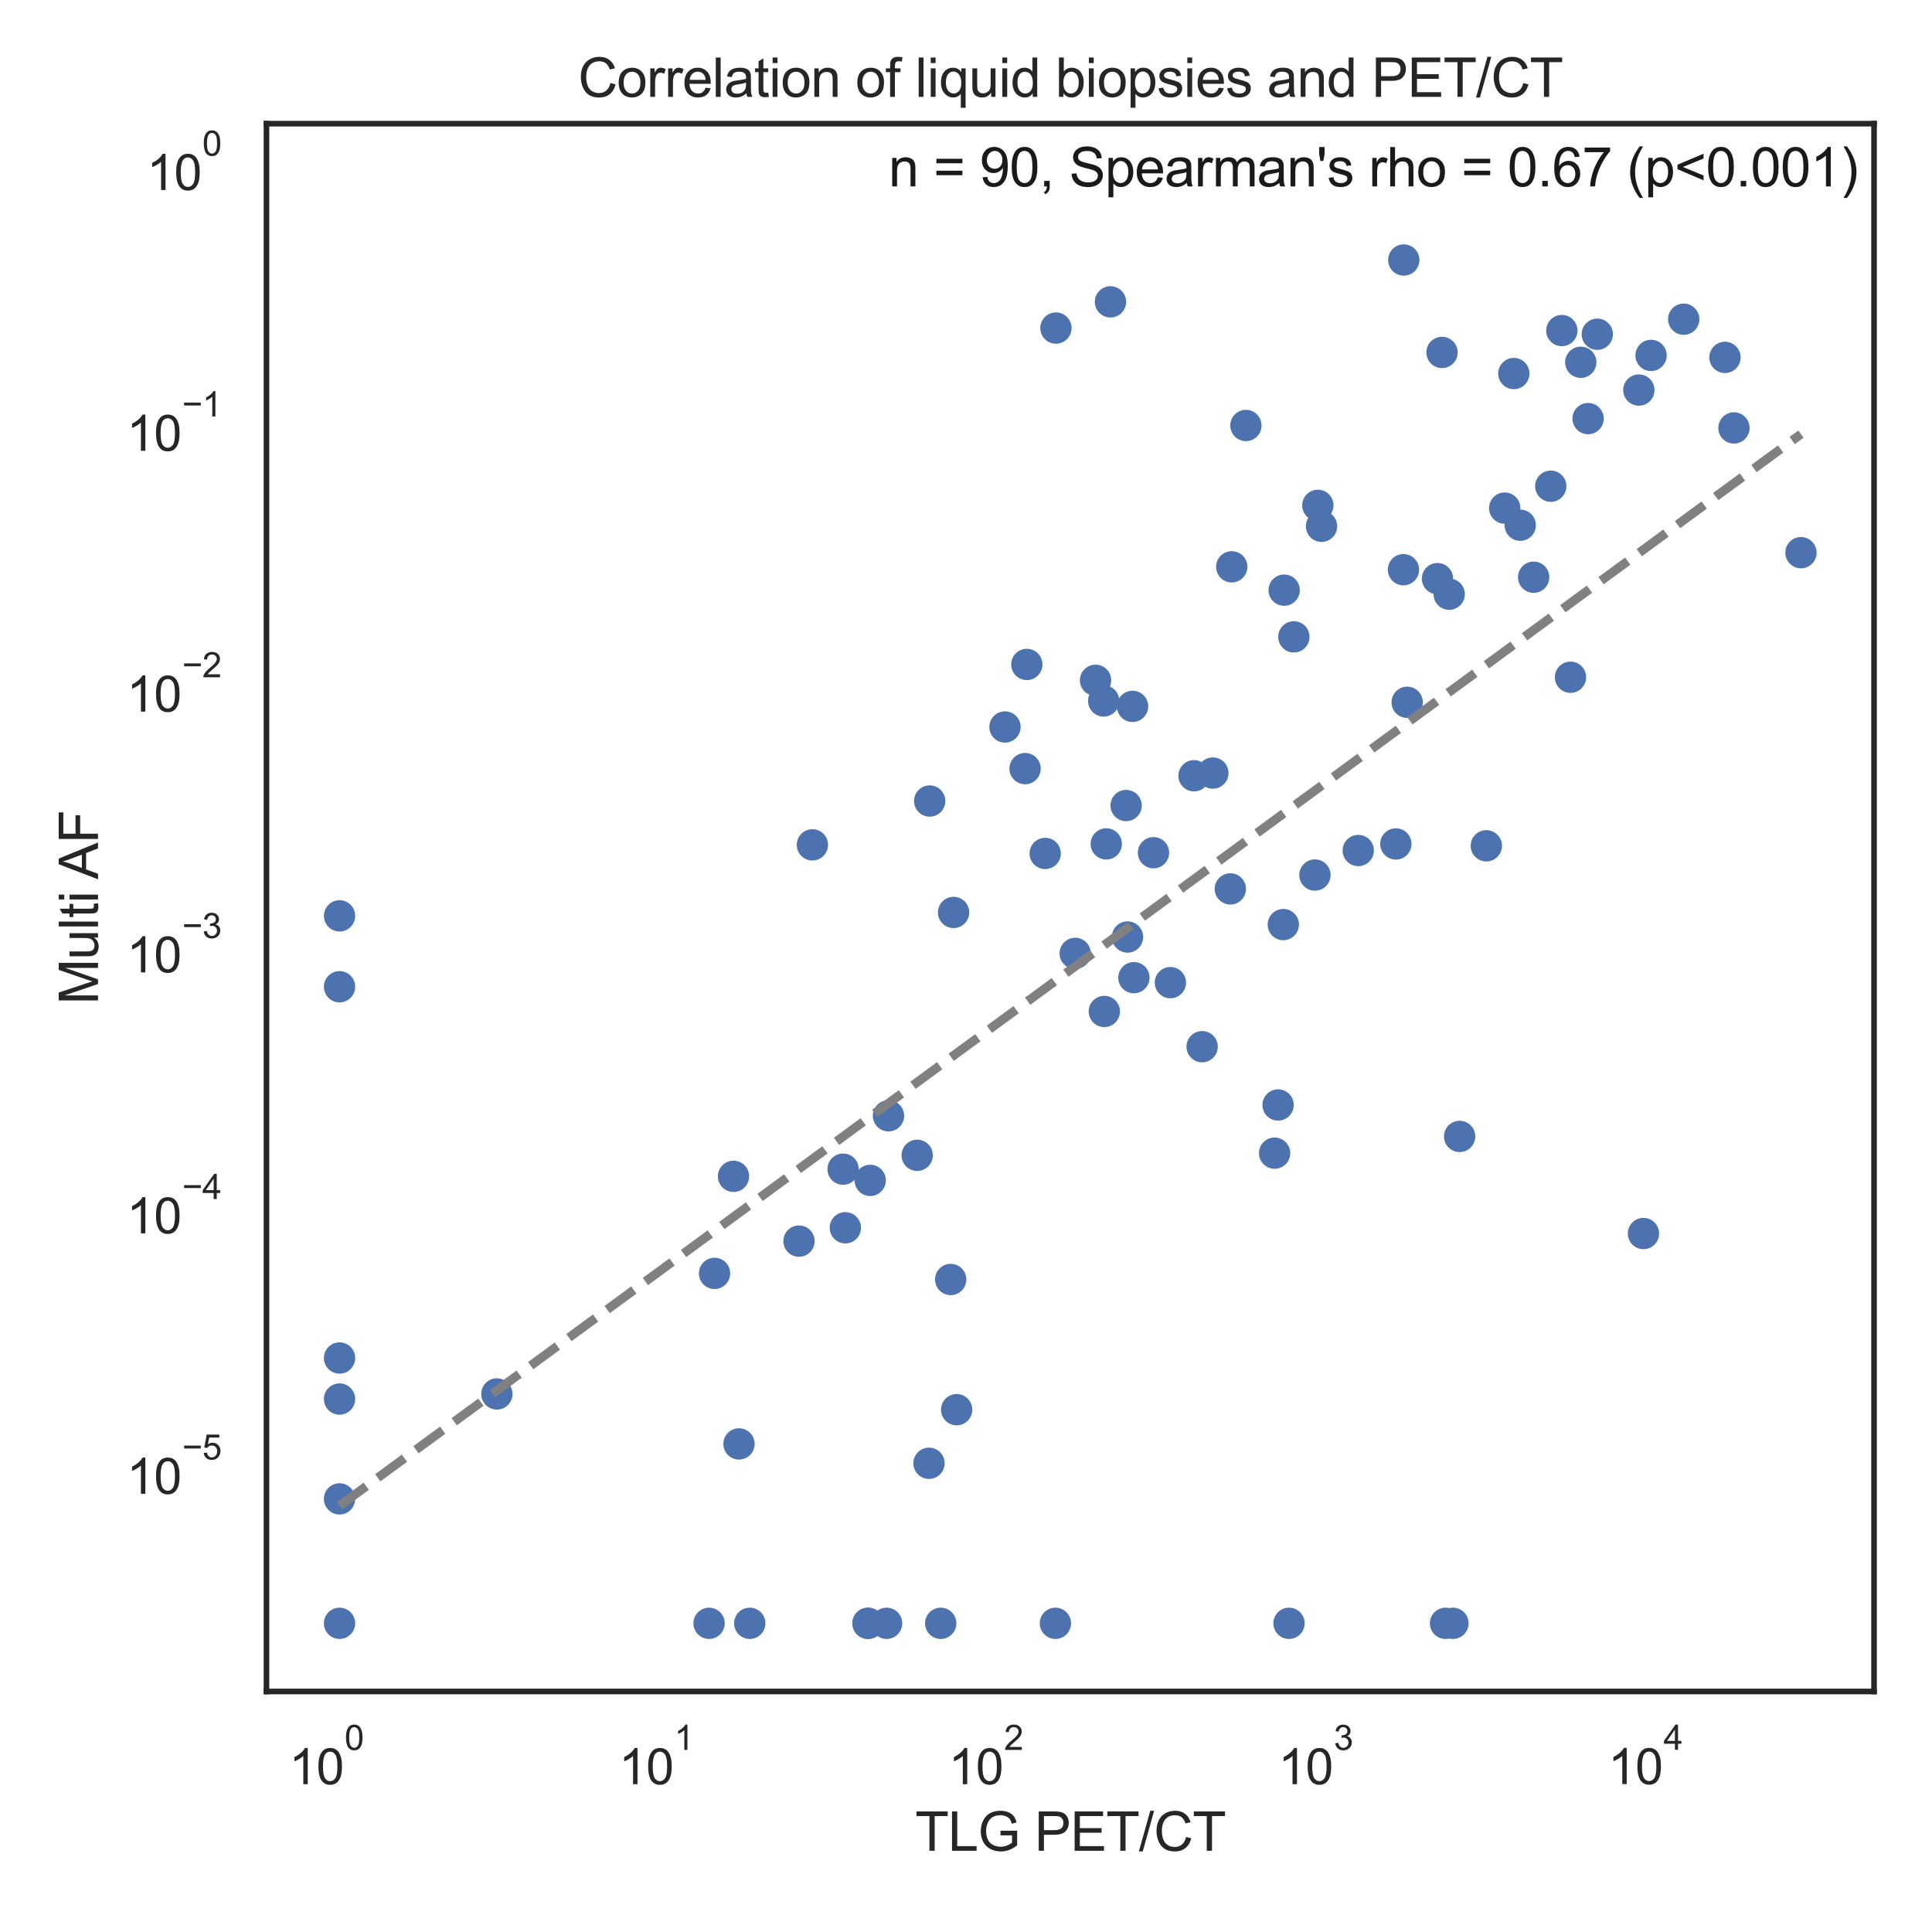 <?xml version="1.0" encoding="utf-8" standalone="no"?>
<!DOCTYPE svg PUBLIC "-//W3C//DTD SVG 1.1//EN"
  "http://www.w3.org/Graphics/SVG/1.1/DTD/svg11.dtd">
<svg xmlns:xlink="http://www.w3.org/1999/xlink" width="432pt" height="432pt" viewBox="0 0 432 432" xmlns="http://www.w3.org/2000/svg" version="1.1">
 <defs>
  <style type="text/css">*{stroke-linejoin: round; stroke-linecap: butt}</style>
 </defs>
 <g id="figure_1">
  <g id="patch_1">
   <path d="M 0 432 
L 432 432 
L 432 0 
L 0 0 
z
" style="fill: #ffffff"/>
  </g>
  <g id="axes_1">
   <g id="patch_2">
    <path d="M 59.583 378.218 
L 419.04 378.218 
L 419.04 27.656 
L 59.583 27.656 
z
" style="fill: #ffffff"/>
   </g>
   <g id="matplotlib.axis_1">
    <g id="xtick_1">
     <g id="text_1">
      <!-- $\mathdefault{10^{0}}$ -->
      <g style="fill: #262626" transform="translate(64.616 399.061)scale(0.11 -0.11)">
       <defs>
        <path id="ArialMT-31" d="M 2384 0 
L 1822 0 
L 1822 3584 
Q 1619 3391 1289 3197 
Q 959 3003 697 2906 
L 697 3450 
Q 1169 3672 1522 3987 
Q 1875 4303 2022 4600 
L 2384 4600 
L 2384 0 
z
" transform="scale(0.016)"/>
        <path id="ArialMT-30" d="M 266 2259 
Q 266 3072 433 3567 
Q 600 4063 929 4331 
Q 1259 4600 1759 4600 
Q 2128 4600 2406 4451 
Q 2684 4303 2865 4023 
Q 3047 3744 3150 3342 
Q 3253 2941 3253 2259 
Q 3253 1453 3087 958 
Q 2922 463 2592 192 
Q 2263 -78 1759 -78 
Q 1097 -78 719 397 
Q 266 969 266 2259 
z
M 844 2259 
Q 844 1131 1108 757 
Q 1372 384 1759 384 
Q 2147 384 2411 759 
Q 2675 1134 2675 2259 
Q 2675 3391 2411 3762 
Q 2147 4134 1753 4134 
Q 1366 4134 1134 3806 
Q 844 3388 844 2259 
z
" transform="scale(0.016)"/>
       </defs>
       <use xlink:href="#ArialMT-31" transform="translate(0 0.994)"/>
       <use xlink:href="#ArialMT-30" transform="translate(55.615 0.994)"/>
       <use xlink:href="#ArialMT-30" transform="translate(112.973 70.688)scale(0.7)"/>
      </g>
     </g>
    </g>
    <g id="xtick_2">
     <g id="text_2">
      <!-- $\mathdefault{10^{1}}$ -->
      <g style="fill: #262626" transform="translate(138.347 399.061)scale(0.11 -0.11)">
       <use xlink:href="#ArialMT-31" transform="translate(0 0.994)"/>
       <use xlink:href="#ArialMT-30" transform="translate(55.615 0.994)"/>
       <use xlink:href="#ArialMT-31" transform="translate(112.973 70.688)scale(0.7)"/>
      </g>
     </g>
    </g>
    <g id="xtick_3">
     <g id="text_3">
      <!-- $\mathdefault{10^{2}}$ -->
      <g style="fill: #262626" transform="translate(212.078 399.061)scale(0.11 -0.11)">
       <defs>
        <path id="ArialMT-32" d="M 3222 541 
L 3222 0 
L 194 0 
Q 188 203 259 391 
Q 375 700 629 1000 
Q 884 1300 1366 1694 
Q 2113 2306 2375 2664 
Q 2638 3022 2638 3341 
Q 2638 3675 2398 3904 
Q 2159 4134 1775 4134 
Q 1369 4134 1125 3890 
Q 881 3647 878 3216 
L 300 3275 
Q 359 3922 746 4261 
Q 1134 4600 1788 4600 
Q 2447 4600 2831 4234 
Q 3216 3869 3216 3328 
Q 3216 3053 3103 2787 
Q 2991 2522 2730 2228 
Q 2469 1934 1863 1422 
Q 1356 997 1212 845 
Q 1069 694 975 541 
L 3222 541 
z
" transform="scale(0.016)"/>
       </defs>
       <use xlink:href="#ArialMT-31" transform="translate(0 0.994)"/>
       <use xlink:href="#ArialMT-30" transform="translate(55.615 0.994)"/>
       <use xlink:href="#ArialMT-32" transform="translate(112.973 70.688)scale(0.7)"/>
      </g>
     </g>
    </g>
    <g id="xtick_4">
     <g id="text_4">
      <!-- $\mathdefault{10^{3}}$ -->
      <g style="fill: #262626" transform="translate(285.809 399.061)scale(0.11 -0.11)">
       <defs>
        <path id="ArialMT-33" d="M 269 1209 
L 831 1284 
Q 928 806 1161 595 
Q 1394 384 1728 384 
Q 2125 384 2398 659 
Q 2672 934 2672 1341 
Q 2672 1728 2419 1979 
Q 2166 2231 1775 2231 
Q 1616 2231 1378 2169 
L 1441 2663 
Q 1497 2656 1531 2656 
Q 1891 2656 2178 2843 
Q 2466 3031 2466 3422 
Q 2466 3731 2256 3934 
Q 2047 4138 1716 4138 
Q 1388 4138 1169 3931 
Q 950 3725 888 3313 
L 325 3413 
Q 428 3978 793 4289 
Q 1159 4600 1703 4600 
Q 2078 4600 2393 4439 
Q 2709 4278 2876 4000 
Q 3044 3722 3044 3409 
Q 3044 3113 2884 2869 
Q 2725 2625 2413 2481 
Q 2819 2388 3044 2092 
Q 3269 1797 3269 1353 
Q 3269 753 2831 336 
Q 2394 -81 1725 -81 
Q 1122 -81 723 278 
Q 325 638 269 1209 
z
" transform="scale(0.016)"/>
       </defs>
       <use xlink:href="#ArialMT-31" transform="translate(0 0.994)"/>
       <use xlink:href="#ArialMT-30" transform="translate(55.615 0.994)"/>
       <use xlink:href="#ArialMT-33" transform="translate(112.973 70.688)scale(0.7)"/>
      </g>
     </g>
    </g>
    <g id="xtick_5">
     <g id="text_5">
      <!-- $\mathdefault{10^{4}}$ -->
      <g style="fill: #262626" transform="translate(359.54 398.951)scale(0.11 -0.11)">
       <defs>
        <path id="ArialMT-34" d="M 2069 0 
L 2069 1097 
L 81 1097 
L 81 1613 
L 2172 4581 
L 2631 4581 
L 2631 1613 
L 3250 1613 
L 3250 1097 
L 2631 1097 
L 2631 0 
L 2069 0 
z
M 2069 1613 
L 2069 3678 
L 634 1613 
L 2069 1613 
z
" transform="scale(0.016)"/>
       </defs>
       <use xlink:href="#ArialMT-31" transform="translate(0 0.202)"/>
       <use xlink:href="#ArialMT-30" transform="translate(55.615 0.202)"/>
       <use xlink:href="#ArialMT-34" transform="translate(112.973 69.895)scale(0.7)"/>
      </g>
     </g>
    </g>
    <g id="xtick_6"/>
    <g id="xtick_7"/>
    <g id="xtick_8"/>
    <g id="xtick_9"/>
    <g id="xtick_10"/>
    <g id="xtick_11"/>
    <g id="xtick_12"/>
    <g id="xtick_13"/>
    <g id="xtick_14"/>
    <g id="xtick_15"/>
    <g id="xtick_16"/>
    <g id="xtick_17"/>
    <g id="xtick_18"/>
    <g id="xtick_19"/>
    <g id="xtick_20"/>
    <g id="xtick_21"/>
    <g id="xtick_22"/>
    <g id="xtick_23"/>
    <g id="xtick_24"/>
    <g id="xtick_25"/>
    <g id="xtick_26"/>
    <g id="xtick_27"/>
    <g id="xtick_28"/>
    <g id="xtick_29"/>
    <g id="xtick_30"/>
    <g id="xtick_31"/>
    <g id="xtick_32"/>
    <g id="xtick_33"/>
    <g id="xtick_34"/>
    <g id="xtick_35"/>
    <g id="xtick_36"/>
    <g id="xtick_37"/>
    <g id="xtick_38"/>
    <g id="xtick_39"/>
    <g id="xtick_40"/>
    <g id="xtick_41"/>
    <g id="xtick_42"/>
    <g id="xtick_43"/>
    <g id="text_6">
     <!-- TLG PET/CT -->
     <g style="fill: #262626" transform="translate(204.643 413.837)scale(0.12 -0.12)">
      <defs>
       <path id="ArialMT-54" d="M 1659 0 
L 1659 4041 
L 150 4041 
L 150 4581 
L 3781 4581 
L 3781 4041 
L 2266 4041 
L 2266 0 
L 1659 0 
z
" transform="scale(0.016)"/>
       <path id="ArialMT-4c" d="M 469 0 
L 469 4581 
L 1075 4581 
L 1075 541 
L 3331 541 
L 3331 0 
L 469 0 
z
" transform="scale(0.016)"/>
       <path id="ArialMT-47" d="M 2638 1797 
L 2638 2334 
L 4578 2338 
L 4578 638 
Q 4131 281 3656 101 
Q 3181 -78 2681 -78 
Q 2006 -78 1454 211 
Q 903 500 622 1047 
Q 341 1594 341 2269 
Q 341 2938 620 3517 
Q 900 4097 1425 4378 
Q 1950 4659 2634 4659 
Q 3131 4659 3532 4498 
Q 3934 4338 4162 4050 
Q 4391 3763 4509 3300 
L 3963 3150 
Q 3859 3500 3706 3700 
Q 3553 3900 3268 4020 
Q 2984 4141 2638 4141 
Q 2222 4141 1919 4014 
Q 1616 3888 1430 3681 
Q 1244 3475 1141 3228 
Q 966 2803 966 2306 
Q 966 1694 1177 1281 
Q 1388 869 1791 669 
Q 2194 469 2647 469 
Q 3041 469 3416 620 
Q 3791 772 3984 944 
L 3984 1797 
L 2638 1797 
z
" transform="scale(0.016)"/>
       <path id="ArialMT-20" transform="scale(0.016)"/>
       <path id="ArialMT-50" d="M 494 0 
L 494 4581 
L 2222 4581 
Q 2678 4581 2919 4538 
Q 3256 4481 3484 4323 
Q 3713 4166 3852 3881 
Q 3991 3597 3991 3256 
Q 3991 2672 3619 2267 
Q 3247 1863 2275 1863 
L 1100 1863 
L 1100 0 
L 494 0 
z
M 1100 2403 
L 2284 2403 
Q 2872 2403 3119 2622 
Q 3366 2841 3366 3238 
Q 3366 3525 3220 3729 
Q 3075 3934 2838 4000 
Q 2684 4041 2272 4041 
L 1100 4041 
L 1100 2403 
z
" transform="scale(0.016)"/>
       <path id="ArialMT-45" d="M 506 0 
L 506 4581 
L 3819 4581 
L 3819 4041 
L 1113 4041 
L 1113 2638 
L 3647 2638 
L 3647 2100 
L 1113 2100 
L 1113 541 
L 3925 541 
L 3925 0 
L 506 0 
z
" transform="scale(0.016)"/>
       <path id="ArialMT-2f" d="M 0 -78 
L 1328 4659 
L 1778 4659 
L 453 -78 
L 0 -78 
z
" transform="scale(0.016)"/>
       <path id="ArialMT-43" d="M 3763 1606 
L 4369 1453 
Q 4178 706 3683 314 
Q 3188 -78 2472 -78 
Q 1731 -78 1267 223 
Q 803 525 561 1097 
Q 319 1669 319 2325 
Q 319 3041 592 3573 
Q 866 4106 1370 4382 
Q 1875 4659 2481 4659 
Q 3169 4659 3637 4309 
Q 4106 3959 4291 3325 
L 3694 3184 
Q 3534 3684 3231 3912 
Q 2928 4141 2469 4141 
Q 1941 4141 1586 3887 
Q 1231 3634 1087 3207 
Q 944 2781 944 2328 
Q 944 1744 1114 1308 
Q 1284 872 1643 656 
Q 2003 441 2422 441 
Q 2931 441 3284 734 
Q 3638 1028 3763 1606 
z
" transform="scale(0.016)"/>
      </defs>
      <use xlink:href="#ArialMT-54"/>
      <use xlink:href="#ArialMT-4c" x="61.084"/>
      <use xlink:href="#ArialMT-47" x="116.699"/>
      <use xlink:href="#ArialMT-20" x="194.482"/>
      <use xlink:href="#ArialMT-50" x="222.266"/>
      <use xlink:href="#ArialMT-45" x="288.965"/>
      <use xlink:href="#ArialMT-54" x="355.664"/>
      <use xlink:href="#ArialMT-2f" x="416.748"/>
      <use xlink:href="#ArialMT-43" x="444.531"/>
      <use xlink:href="#ArialMT-54" x="516.748"/>
     </g>
    </g>
   </g>
   <g id="matplotlib.axis_2">
    <g id="ytick_1">
     <g id="text_7">
      <!-- $\mathdefault{10^{-5}}$ -->
      <g style="fill: #262626" transform="translate(28.303 334.109)scale(0.11 -0.11)">
       <defs>
        <path id="ArialMT-2212" d="M 3381 1997 
L 356 1997 
L 356 2522 
L 3381 2522 
L 3381 1997 
z
" transform="scale(0.016)"/>
        <path id="ArialMT-35" d="M 266 1200 
L 856 1250 
Q 922 819 1161 601 
Q 1400 384 1738 384 
Q 2144 384 2425 690 
Q 2706 997 2706 1503 
Q 2706 1984 2436 2262 
Q 2166 2541 1728 2541 
Q 1456 2541 1237 2417 
Q 1019 2294 894 2097 
L 366 2166 
L 809 4519 
L 3088 4519 
L 3088 3981 
L 1259 3981 
L 1013 2750 
Q 1425 3038 1878 3038 
Q 2478 3038 2890 2622 
Q 3303 2206 3303 1553 
Q 3303 931 2941 478 
Q 2500 -78 1738 -78 
Q 1113 -78 717 272 
Q 322 622 266 1200 
z
" transform="scale(0.016)"/>
       </defs>
       <use xlink:href="#ArialMT-31" transform="translate(0 0.88)"/>
       <use xlink:href="#ArialMT-30" transform="translate(55.615 0.88)"/>
       <use xlink:href="#ArialMT-2212" transform="translate(112.973 70.573)scale(0.7)"/>
       <use xlink:href="#ArialMT-35" transform="translate(153.852 70.573)scale(0.7)"/>
      </g>
     </g>
    </g>
    <g id="ytick_2">
     <g id="text_8">
      <!-- $\mathdefault{10^{-4}}$ -->
      <g style="fill: #262626" transform="translate(28.303 275.795)scale(0.11 -0.11)">
       <use xlink:href="#ArialMT-31" transform="translate(0 0.202)"/>
       <use xlink:href="#ArialMT-30" transform="translate(55.615 0.202)"/>
       <use xlink:href="#ArialMT-2212" transform="translate(112.973 69.895)scale(0.7)"/>
       <use xlink:href="#ArialMT-34" transform="translate(153.852 69.895)scale(0.7)"/>
      </g>
     </g>
    </g>
    <g id="ytick_3">
     <g id="text_9">
      <!-- $\mathdefault{10^{-3}}$ -->
      <g style="fill: #262626" transform="translate(28.303 217.535)scale(0.11 -0.11)">
       <use xlink:href="#ArialMT-31" transform="translate(0 0.994)"/>
       <use xlink:href="#ArialMT-30" transform="translate(55.615 0.994)"/>
       <use xlink:href="#ArialMT-2212" transform="translate(112.973 70.688)scale(0.7)"/>
       <use xlink:href="#ArialMT-33" transform="translate(153.852 70.688)scale(0.7)"/>
      </g>
     </g>
    </g>
    <g id="ytick_4">
     <g id="text_10">
      <!-- $\mathdefault{10^{-2}}$ -->
      <g style="fill: #262626" transform="translate(28.303 159.22)scale(0.11 -0.11)">
       <use xlink:href="#ArialMT-31" transform="translate(0 0.994)"/>
       <use xlink:href="#ArialMT-30" transform="translate(55.615 0.994)"/>
       <use xlink:href="#ArialMT-2212" transform="translate(112.973 70.688)scale(0.7)"/>
       <use xlink:href="#ArialMT-32" transform="translate(153.852 70.688)scale(0.7)"/>
      </g>
     </g>
    </g>
    <g id="ytick_5">
     <g id="text_11">
      <!-- $\mathdefault{10^{-1}}$ -->
      <g style="fill: #262626" transform="translate(28.303 100.906)scale(0.11 -0.11)">
       <use xlink:href="#ArialMT-31" transform="translate(0 0.994)"/>
       <use xlink:href="#ArialMT-30" transform="translate(55.615 0.994)"/>
       <use xlink:href="#ArialMT-2212" transform="translate(112.973 70.688)scale(0.7)"/>
       <use xlink:href="#ArialMT-31" transform="translate(153.852 70.688)scale(0.7)"/>
      </g>
     </g>
    </g>
    <g id="ytick_6">
     <g id="text_12">
      <!-- $\mathdefault{10^{0}}$ -->
      <g style="fill: #262626" transform="translate(32.813 42.591)scale(0.11 -0.11)">
       <use xlink:href="#ArialMT-31" transform="translate(0 0.994)"/>
       <use xlink:href="#ArialMT-30" transform="translate(55.615 0.994)"/>
       <use xlink:href="#ArialMT-30" transform="translate(112.973 70.688)scale(0.7)"/>
      </g>
     </g>
    </g>
    <g id="ytick_7"/>
    <g id="ytick_8"/>
    <g id="ytick_9"/>
    <g id="ytick_10"/>
    <g id="ytick_11"/>
    <g id="ytick_12"/>
    <g id="ytick_13"/>
    <g id="ytick_14"/>
    <g id="ytick_15"/>
    <g id="ytick_16"/>
    <g id="ytick_17"/>
    <g id="ytick_18"/>
    <g id="ytick_19"/>
    <g id="ytick_20"/>
    <g id="ytick_21"/>
    <g id="ytick_22"/>
    <g id="ytick_23"/>
    <g id="ytick_24"/>
    <g id="ytick_25"/>
    <g id="ytick_26"/>
    <g id="ytick_27"/>
    <g id="ytick_28"/>
    <g id="ytick_29"/>
    <g id="ytick_30"/>
    <g id="ytick_31"/>
    <g id="ytick_32"/>
    <g id="ytick_33"/>
    <g id="ytick_34"/>
    <g id="ytick_35"/>
    <g id="ytick_36"/>
    <g id="ytick_37"/>
    <g id="ytick_38"/>
    <g id="ytick_39"/>
    <g id="ytick_40"/>
    <g id="ytick_41"/>
    <g id="ytick_42"/>
    <g id="ytick_43"/>
    <g id="ytick_44"/>
    <g id="ytick_45"/>
    <g id="ytick_46"/>
    <g id="ytick_47"/>
    <g id="ytick_48"/>
    <g id="ytick_49"/>
    <g id="ytick_50"/>
    <g id="ytick_51"/>
    <g id="ytick_52"/>
    <g id="ytick_53"/>
    <g id="ytick_54"/>
    <g id="text_13">
     <!-- Multi AF -->
     <g style="fill: #262626" transform="translate(21.918 224.608)rotate(-90)scale(0.12 -0.12)">
      <defs>
       <path id="ArialMT-4d" d="M 475 0 
L 475 4581 
L 1388 4581 
L 2472 1338 
Q 2622 884 2691 659 
Q 2769 909 2934 1394 
L 4031 4581 
L 4847 4581 
L 4847 0 
L 4263 0 
L 4263 3834 
L 2931 0 
L 2384 0 
L 1059 3900 
L 1059 0 
L 475 0 
z
" transform="scale(0.016)"/>
       <path id="ArialMT-75" d="M 2597 0 
L 2597 488 
Q 2209 -75 1544 -75 
Q 1250 -75 995 37 
Q 741 150 617 320 
Q 494 491 444 738 
Q 409 903 409 1263 
L 409 3319 
L 972 3319 
L 972 1478 
Q 972 1038 1006 884 
Q 1059 663 1231 536 
Q 1403 409 1656 409 
Q 1909 409 2131 539 
Q 2353 669 2445 892 
Q 2538 1116 2538 1541 
L 2538 3319 
L 3100 3319 
L 3100 0 
L 2597 0 
z
" transform="scale(0.016)"/>
       <path id="ArialMT-6c" d="M 409 0 
L 409 4581 
L 972 4581 
L 972 0 
L 409 0 
z
" transform="scale(0.016)"/>
       <path id="ArialMT-74" d="M 1650 503 
L 1731 6 
Q 1494 -44 1306 -44 
Q 1000 -44 831 53 
Q 663 150 594 308 
Q 525 466 525 972 
L 525 2881 
L 113 2881 
L 113 3319 
L 525 3319 
L 525 4141 
L 1084 4478 
L 1084 3319 
L 1650 3319 
L 1650 2881 
L 1084 2881 
L 1084 941 
Q 1084 700 1114 631 
Q 1144 563 1211 522 
Q 1278 481 1403 481 
Q 1497 481 1650 503 
z
" transform="scale(0.016)"/>
       <path id="ArialMT-69" d="M 425 3934 
L 425 4581 
L 988 4581 
L 988 3934 
L 425 3934 
z
M 425 0 
L 425 3319 
L 988 3319 
L 988 0 
L 425 0 
z
" transform="scale(0.016)"/>
       <path id="ArialMT-41" d="M -9 0 
L 1750 4581 
L 2403 4581 
L 4278 0 
L 3588 0 
L 3053 1388 
L 1138 1388 
L 634 0 
L -9 0 
z
M 1313 1881 
L 2866 1881 
L 2388 3150 
Q 2169 3728 2063 4100 
Q 1975 3659 1816 3225 
L 1313 1881 
z
" transform="scale(0.016)"/>
       <path id="ArialMT-46" d="M 525 0 
L 525 4581 
L 3616 4581 
L 3616 4041 
L 1131 4041 
L 1131 2622 
L 3281 2622 
L 3281 2081 
L 1131 2081 
L 1131 0 
L 525 0 
z
" transform="scale(0.016)"/>
      </defs>
      <use xlink:href="#ArialMT-4d"/>
      <use xlink:href="#ArialMT-75" x="83.301"/>
      <use xlink:href="#ArialMT-6c" x="138.916"/>
      <use xlink:href="#ArialMT-74" x="161.133"/>
      <use xlink:href="#ArialMT-69" x="188.916"/>
      <use xlink:href="#ArialMT-20" x="211.133"/>
      <use xlink:href="#ArialMT-41" x="233.416"/>
      <use xlink:href="#ArialMT-46" x="300.115"/>
     </g>
    </g>
   </g>
   <g id="PathCollection_1">
    <defs>
     <path id="md832b0efca" d="M 0 3 
C 0.796 3 1.559 2.684 2.121 2.121 
C 2.684 1.559 3 0.796 3 0 
C 3 -0.796 2.684 -1.559 2.121 -2.121 
C 1.559 -2.684 0.796 -3 0 -3 
C -0.796 -3 -1.559 -2.684 -2.121 -2.121 
C -2.684 -1.559 -3 -0.796 -3 0 
C -3 0.796 -2.684 1.559 -2.121 2.121 
C -1.559 2.684 -0.796 3 0 3 
z
" style="stroke: #4c72b0"/>
    </defs>
    <g clip-path="url(#p37b31774f8)">
     <use xlink:href="#md832b0efca" x="75.922" y="204.789" style="fill: #4c72b0; stroke: #4c72b0"/>
     <use xlink:href="#md832b0efca" x="75.922" y="362.976" style="fill: #4c72b0; stroke: #4c72b0"/>
     <use xlink:href="#md832b0efca" x="75.922" y="220.639" style="fill: #4c72b0; stroke: #4c72b0"/>
     <use xlink:href="#md832b0efca" x="75.922" y="335.153" style="fill: #4c72b0; stroke: #4c72b0"/>
     <use xlink:href="#md832b0efca" x="75.922" y="303.653" style="fill: #4c72b0; stroke: #4c72b0"/>
     <use xlink:href="#md832b0efca" x="75.922" y="312.827" style="fill: #4c72b0; stroke: #4c72b0"/>
     <use xlink:href="#md832b0efca" x="111.101" y="311.691" style="fill: #4c72b0; stroke: #4c72b0"/>
     <use xlink:href="#md832b0efca" x="158.55" y="362.976" style="fill: #4c72b0; stroke: #4c72b0"/>
     <use xlink:href="#md832b0efca" x="159.773" y="284.73" style="fill: #4c72b0; stroke: #4c72b0"/>
     <use xlink:href="#md832b0efca" x="164.015" y="263.032" style="fill: #4c72b0; stroke: #4c72b0"/>
     <use xlink:href="#md832b0efca" x="165.244" y="322.865" style="fill: #4c72b0; stroke: #4c72b0"/>
     <use xlink:href="#md832b0efca" x="167.648" y="362.976" style="fill: #4c72b0; stroke: #4c72b0"/>
     <use xlink:href="#md832b0efca" x="178.659" y="277.519" style="fill: #4c72b0; stroke: #4c72b0"/>
     <use xlink:href="#md832b0efca" x="181.654" y="188.912" style="fill: #4c72b0; stroke: #4c72b0"/>
     <use xlink:href="#md832b0efca" x="188.514" y="261.425" style="fill: #4c72b0; stroke: #4c72b0"/>
     <use xlink:href="#md832b0efca" x="189.018" y="274.535" style="fill: #4c72b0; stroke: #4c72b0"/>
     <use xlink:href="#md832b0efca" x="194.094" y="362.976" style="fill: #4c72b0; stroke: #4c72b0"/>
     <use xlink:href="#md832b0efca" x="194.099" y="362.976" style="fill: #4c72b0; stroke: #4c72b0"/>
     <use xlink:href="#md832b0efca" x="194.577" y="263.938" style="fill: #4c72b0; stroke: #4c72b0"/>
     <use xlink:href="#md832b0efca" x="198.245" y="362.976" style="fill: #4c72b0; stroke: #4c72b0"/>
     <use xlink:href="#md832b0efca" x="198.669" y="249.495" style="fill: #4c72b0; stroke: #4c72b0"/>
     <use xlink:href="#md832b0efca" x="205.087" y="258.332" style="fill: #4c72b0; stroke: #4c72b0"/>
     <use xlink:href="#md832b0efca" x="207.725" y="327.192" style="fill: #4c72b0; stroke: #4c72b0"/>
     <use xlink:href="#md832b0efca" x="207.88" y="179.111" style="fill: #4c72b0; stroke: #4c72b0"/>
     <use xlink:href="#md832b0efca" x="210.348" y="362.976" style="fill: #4c72b0; stroke: #4c72b0"/>
     <use xlink:href="#md832b0efca" x="212.58" y="286.097" style="fill: #4c72b0; stroke: #4c72b0"/>
     <use xlink:href="#md832b0efca" x="213.225" y="204.024" style="fill: #4c72b0; stroke: #4c72b0"/>
     <use xlink:href="#md832b0efca" x="213.907" y="315.209" style="fill: #4c72b0; stroke: #4c72b0"/>
     <use xlink:href="#md832b0efca" x="224.72" y="162.555" style="fill: #4c72b0; stroke: #4c72b0"/>
     <use xlink:href="#md832b0efca" x="229.21" y="171.864" style="fill: #4c72b0; stroke: #4c72b0"/>
     <use xlink:href="#md832b0efca" x="229.6" y="148.573" style="fill: #4c72b0; stroke: #4c72b0"/>
     <use xlink:href="#md832b0efca" x="233.71" y="190.829" style="fill: #4c72b0; stroke: #4c72b0"/>
     <use xlink:href="#md832b0efca" x="235.993" y="362.976" style="fill: #4c72b0; stroke: #4c72b0"/>
     <use xlink:href="#md832b0efca" x="236.109" y="73.355" style="fill: #4c72b0; stroke: #4c72b0"/>
     <use xlink:href="#md832b0efca" x="240.418" y="213.185" style="fill: #4c72b0; stroke: #4c72b0"/>
     <use xlink:href="#md832b0efca" x="244.969" y="152.115" style="fill: #4c72b0; stroke: #4c72b0"/>
     <use xlink:href="#md832b0efca" x="246.786" y="156.734" style="fill: #4c72b0; stroke: #4c72b0"/>
     <use xlink:href="#md832b0efca" x="246.929" y="226.163" style="fill: #4c72b0; stroke: #4c72b0"/>
     <use xlink:href="#md832b0efca" x="247.367" y="188.699" style="fill: #4c72b0; stroke: #4c72b0"/>
     <use xlink:href="#md832b0efca" x="248.301" y="67.495" style="fill: #4c72b0; stroke: #4c72b0"/>
     <use xlink:href="#md832b0efca" x="251.805" y="180.121" style="fill: #4c72b0; stroke: #4c72b0"/>
     <use xlink:href="#md832b0efca" x="252.116" y="209.518" style="fill: #4c72b0; stroke: #4c72b0"/>
     <use xlink:href="#md832b0efca" x="253.244" y="157.949" style="fill: #4c72b0; stroke: #4c72b0"/>
     <use xlink:href="#md832b0efca" x="253.544" y="218.607" style="fill: #4c72b0; stroke: #4c72b0"/>
     <use xlink:href="#md832b0efca" x="257.923" y="190.668" style="fill: #4c72b0; stroke: #4c72b0"/>
     <use xlink:href="#md832b0efca" x="261.701" y="219.719" style="fill: #4c72b0; stroke: #4c72b0"/>
     <use xlink:href="#md832b0efca" x="266.987" y="173.464" style="fill: #4c72b0; stroke: #4c72b0"/>
     <use xlink:href="#md832b0efca" x="268.801" y="234.041" style="fill: #4c72b0; stroke: #4c72b0"/>
     <use xlink:href="#md832b0efca" x="271.2" y="172.857" style="fill: #4c72b0; stroke: #4c72b0"/>
     <use xlink:href="#md832b0efca" x="275.105" y="198.761" style="fill: #4c72b0; stroke: #4c72b0"/>
     <use xlink:href="#md832b0efca" x="275.422" y="126.743" style="fill: #4c72b0; stroke: #4c72b0"/>
     <use xlink:href="#md832b0efca" x="278.587" y="95.139" style="fill: #4c72b0; stroke: #4c72b0"/>
     <use xlink:href="#md832b0efca" x="285.006" y="257.85" style="fill: #4c72b0; stroke: #4c72b0"/>
     <use xlink:href="#md832b0efca" x="285.785" y="247.076" style="fill: #4c72b0; stroke: #4c72b0"/>
     <use xlink:href="#md832b0efca" x="286.95" y="206.739" style="fill: #4c72b0; stroke: #4c72b0"/>
     <use xlink:href="#md832b0efca" x="287.141" y="131.961" style="fill: #4c72b0; stroke: #4c72b0"/>
     <use xlink:href="#md832b0efca" x="288.225" y="362.976" style="fill: #4c72b0; stroke: #4c72b0"/>
     <use xlink:href="#md832b0efca" x="289.314" y="142.404" style="fill: #4c72b0; stroke: #4c72b0"/>
     <use xlink:href="#md832b0efca" x="294.024" y="195.661" style="fill: #4c72b0; stroke: #4c72b0"/>
     <use xlink:href="#md832b0efca" x="294.672" y="112.999" style="fill: #4c72b0; stroke: #4c72b0"/>
     <use xlink:href="#md832b0efca" x="295.499" y="117.678" style="fill: #4c72b0; stroke: #4c72b0"/>
     <use xlink:href="#md832b0efca" x="303.708" y="190.177" style="fill: #4c72b0; stroke: #4c72b0"/>
     <use xlink:href="#md832b0efca" x="312.119" y="188.708" style="fill: #4c72b0; stroke: #4c72b0"/>
     <use xlink:href="#md832b0efca" x="313.816" y="127.385" style="fill: #4c72b0; stroke: #4c72b0"/>
     <use xlink:href="#md832b0efca" x="313.886" y="58.14" style="fill: #4c72b0; stroke: #4c72b0"/>
     <use xlink:href="#md832b0efca" x="314.648" y="157.035" style="fill: #4c72b0; stroke: #4c72b0"/>
     <use xlink:href="#md832b0efca" x="321.421" y="129.385" style="fill: #4c72b0; stroke: #4c72b0"/>
     <use xlink:href="#md832b0efca" x="322.439" y="78.806" style="fill: #4c72b0; stroke: #4c72b0"/>
     <use xlink:href="#md832b0efca" x="323.224" y="362.976" style="fill: #4c72b0; stroke: #4c72b0"/>
     <use xlink:href="#md832b0efca" x="324.045" y="132.866" style="fill: #4c72b0; stroke: #4c72b0"/>
     <use xlink:href="#md832b0efca" x="324.888" y="362.976" style="fill: #4c72b0; stroke: #4c72b0"/>
     <use xlink:href="#md832b0efca" x="326.377" y="254.109" style="fill: #4c72b0; stroke: #4c72b0"/>
     <use xlink:href="#md832b0efca" x="332.348" y="189.123" style="fill: #4c72b0; stroke: #4c72b0"/>
     <use xlink:href="#md832b0efca" x="336.455" y="113.613" style="fill: #4c72b0; stroke: #4c72b0"/>
     <use xlink:href="#md832b0efca" x="338.494" y="83.526" style="fill: #4c72b0; stroke: #4c72b0"/>
     <use xlink:href="#md832b0efca" x="339.928" y="117.44" style="fill: #4c72b0; stroke: #4c72b0"/>
     <use xlink:href="#md832b0efca" x="342.929" y="129.068" style="fill: #4c72b0; stroke: #4c72b0"/>
     <use xlink:href="#md832b0efca" x="346.752" y="108.719" style="fill: #4c72b0; stroke: #4c72b0"/>
     <use xlink:href="#md832b0efca" x="349.227" y="73.916" style="fill: #4c72b0; stroke: #4c72b0"/>
     <use xlink:href="#md832b0efca" x="351.168" y="151.433" style="fill: #4c72b0; stroke: #4c72b0"/>
     <use xlink:href="#md832b0efca" x="353.464" y="81.005" style="fill: #4c72b0; stroke: #4c72b0"/>
     <use xlink:href="#md832b0efca" x="355.1" y="93.6" style="fill: #4c72b0; stroke: #4c72b0"/>
     <use xlink:href="#md832b0efca" x="357.158" y="74.734" style="fill: #4c72b0; stroke: #4c72b0"/>
     <use xlink:href="#md832b0efca" x="366.453" y="87.218" style="fill: #4c72b0; stroke: #4c72b0"/>
     <use xlink:href="#md832b0efca" x="367.481" y="275.821" style="fill: #4c72b0; stroke: #4c72b0"/>
     <use xlink:href="#md832b0efca" x="369.182" y="79.471" style="fill: #4c72b0; stroke: #4c72b0"/>
     <use xlink:href="#md832b0efca" x="376.482" y="71.376" style="fill: #4c72b0; stroke: #4c72b0"/>
     <use xlink:href="#md832b0efca" x="385.704" y="79.915" style="fill: #4c72b0; stroke: #4c72b0"/>
     <use xlink:href="#md832b0efca" x="387.719" y="95.688" style="fill: #4c72b0; stroke: #4c72b0"/>
     <use xlink:href="#md832b0efca" x="402.701" y="123.577" style="fill: #4c72b0; stroke: #4c72b0"/>
    </g>
   </g>
   <g id="line2d_1">
    <path d="M 75.922 336.705 
L 75.922 336.705 
L 75.922 336.705 
L 75.922 336.705 
L 75.922 336.705 
L 75.922 336.705 
L 111.101 310.907 
L 158.55 276.11 
L 159.773 275.214 
L 164.015 272.103 
L 165.244 271.201 
L 167.648 269.438 
L 178.659 261.364 
L 181.654 259.167 
L 188.514 254.137 
L 189.018 253.767 
L 194.094 250.044 
L 194.099 250.041 
L 194.577 249.69 
L 198.245 247 
L 198.669 246.689 
L 205.087 241.983 
L 207.725 240.048 
L 207.88 239.935 
L 210.348 238.125 
L 212.58 236.488 
L 213.225 236.015 
L 213.907 235.515 
L 224.72 227.585 
L 229.21 224.292 
L 229.6 224.006 
L 233.71 220.992 
L 235.993 219.318 
L 236.109 219.233 
L 240.418 216.073 
L 244.969 212.736 
L 246.786 211.403 
L 246.929 211.298 
L 247.367 210.977 
L 248.301 210.292 
L 251.805 207.722 
L 252.116 207.494 
L 253.244 206.667 
L 253.544 206.447 
L 257.923 203.235 
L 261.701 200.465 
L 266.987 196.589 
L 268.801 195.259 
L 271.2 193.499 
L 275.105 190.636 
L 275.422 190.403 
L 278.587 188.082 
L 285.006 183.375 
L 285.785 182.803 
L 286.95 181.949 
L 287.141 181.809 
L 288.225 181.014 
L 289.314 180.215 
L 294.024 176.761 
L 294.672 176.286 
L 295.499 175.68 
L 303.708 169.66 
L 312.119 163.492 
L 313.816 162.247 
L 313.886 162.196 
L 314.648 161.637 
L 321.421 156.67 
L 322.439 155.924 
L 323.224 155.348 
L 324.045 154.746 
L 324.888 154.127 
L 326.377 153.035 
L 332.348 148.656 
L 336.455 145.645 
L 338.494 144.149 
L 339.928 143.098 
L 342.929 140.897 
L 346.752 138.094 
L 349.227 136.278 
L 351.168 134.855 
L 353.464 133.171 
L 355.1 131.971 
L 357.158 130.463 
L 366.453 123.646 
L 367.481 122.892 
L 369.182 121.644 
L 376.482 116.291 
L 385.704 109.528 
L 387.719 108.051 
L 402.701 97.064 
" clip-path="url(#p37b31774f8)" style="fill: none; stroke-dasharray: 7.4,3.2; stroke-dashoffset: 0; stroke: #808080; stroke-width: 2"/>
   </g>
   <g id="patch_3">
    <path d="M 59.583 378.218 
L 59.583 27.656 
" style="fill: none; stroke: #262626; stroke-width: 1.25; stroke-linejoin: miter; stroke-linecap: square"/>
   </g>
   <g id="patch_4">
    <path d="M 419.04 378.218 
L 419.04 27.656 
" style="fill: none; stroke: #262626; stroke-width: 1.25; stroke-linejoin: miter; stroke-linecap: square"/>
   </g>
   <g id="patch_5">
    <path d="M 59.583 378.218 
L 419.04 378.218 
" style="fill: none; stroke: #262626; stroke-width: 1.25; stroke-linejoin: miter; stroke-linecap: square"/>
   </g>
   <g id="patch_6">
    <path d="M 59.583 27.656 
L 419.04 27.656 
" style="fill: none; stroke: #262626; stroke-width: 1.25; stroke-linejoin: miter; stroke-linecap: square"/>
   </g>
   <g id="text_14">
    <!-- n = 90, Spearman's rho = 0.67 (p&lt;0.001) -->
    <g style="fill: #1a1a1a" transform="translate(198.692 41.679)scale(0.12 -0.12)">
     <defs>
      <path id="ArialMT-6e" d="M 422 0 
L 422 3319 
L 928 3319 
L 928 2847 
Q 1294 3394 1984 3394 
Q 2284 3394 2536 3286 
Q 2788 3178 2913 3003 
Q 3038 2828 3088 2588 
Q 3119 2431 3119 2041 
L 3119 0 
L 2556 0 
L 2556 2019 
Q 2556 2363 2490 2533 
Q 2425 2703 2258 2804 
Q 2091 2906 1866 2906 
Q 1506 2906 1245 2678 
Q 984 2450 984 1813 
L 984 0 
L 422 0 
z
" transform="scale(0.016)"/>
      <path id="ArialMT-3d" d="M 3381 2694 
L 356 2694 
L 356 3219 
L 3381 3219 
L 3381 2694 
z
M 3381 1303 
L 356 1303 
L 356 1828 
L 3381 1828 
L 3381 1303 
z
" transform="scale(0.016)"/>
      <path id="ArialMT-39" d="M 350 1059 
L 891 1109 
Q 959 728 1153 556 
Q 1347 384 1650 384 
Q 1909 384 2104 503 
Q 2300 622 2425 820 
Q 2550 1019 2634 1356 
Q 2719 1694 2719 2044 
Q 2719 2081 2716 2156 
Q 2547 1888 2255 1720 
Q 1963 1553 1622 1553 
Q 1053 1553 659 1965 
Q 266 2378 266 3053 
Q 266 3750 677 4175 
Q 1088 4600 1706 4600 
Q 2153 4600 2523 4359 
Q 2894 4119 3086 3673 
Q 3278 3228 3278 2384 
Q 3278 1506 3087 986 
Q 2897 466 2520 194 
Q 2144 -78 1638 -78 
Q 1100 -78 759 220 
Q 419 519 350 1059 
z
M 2653 3081 
Q 2653 3566 2395 3850 
Q 2138 4134 1775 4134 
Q 1400 4134 1122 3828 
Q 844 3522 844 3034 
Q 844 2597 1108 2323 
Q 1372 2050 1759 2050 
Q 2150 2050 2401 2323 
Q 2653 2597 2653 3081 
z
" transform="scale(0.016)"/>
      <path id="ArialMT-2c" d="M 569 0 
L 569 641 
L 1209 641 
L 1209 0 
Q 1209 -353 1084 -570 
Q 959 -788 688 -906 
L 531 -666 
Q 709 -588 793 -436 
Q 878 -284 888 0 
L 569 0 
z
" transform="scale(0.016)"/>
      <path id="ArialMT-53" d="M 288 1472 
L 859 1522 
Q 900 1178 1048 958 
Q 1197 738 1509 602 
Q 1822 466 2213 466 
Q 2559 466 2825 569 
Q 3091 672 3220 851 
Q 3350 1031 3350 1244 
Q 3350 1459 3225 1620 
Q 3100 1781 2813 1891 
Q 2628 1963 1997 2114 
Q 1366 2266 1113 2400 
Q 784 2572 623 2826 
Q 463 3081 463 3397 
Q 463 3744 659 4045 
Q 856 4347 1234 4503 
Q 1613 4659 2075 4659 
Q 2584 4659 2973 4495 
Q 3363 4331 3572 4012 
Q 3781 3694 3797 3291 
L 3216 3247 
Q 3169 3681 2898 3903 
Q 2628 4125 2100 4125 
Q 1550 4125 1298 3923 
Q 1047 3722 1047 3438 
Q 1047 3191 1225 3031 
Q 1400 2872 2139 2705 
Q 2878 2538 3153 2413 
Q 3553 2228 3743 1945 
Q 3934 1663 3934 1294 
Q 3934 928 3725 604 
Q 3516 281 3123 101 
Q 2731 -78 2241 -78 
Q 1619 -78 1198 103 
Q 778 284 539 648 
Q 300 1013 288 1472 
z
" transform="scale(0.016)"/>
      <path id="ArialMT-70" d="M 422 -1272 
L 422 3319 
L 934 3319 
L 934 2888 
Q 1116 3141 1344 3267 
Q 1572 3394 1897 3394 
Q 2322 3394 2647 3175 
Q 2972 2956 3137 2557 
Q 3303 2159 3303 1684 
Q 3303 1175 3120 767 
Q 2938 359 2589 142 
Q 2241 -75 1856 -75 
Q 1575 -75 1351 44 
Q 1128 163 984 344 
L 984 -1272 
L 422 -1272 
z
M 931 1641 
Q 931 1000 1190 694 
Q 1450 388 1819 388 
Q 2194 388 2461 705 
Q 2728 1022 2728 1688 
Q 2728 2322 2467 2637 
Q 2206 2953 1844 2953 
Q 1484 2953 1207 2617 
Q 931 2281 931 1641 
z
" transform="scale(0.016)"/>
      <path id="ArialMT-65" d="M 2694 1069 
L 3275 997 
Q 3138 488 2766 206 
Q 2394 -75 1816 -75 
Q 1088 -75 661 373 
Q 234 822 234 1631 
Q 234 2469 665 2931 
Q 1097 3394 1784 3394 
Q 2450 3394 2872 2941 
Q 3294 2488 3294 1666 
Q 3294 1616 3291 1516 
L 816 1516 
Q 847 969 1125 678 
Q 1403 388 1819 388 
Q 2128 388 2347 550 
Q 2566 713 2694 1069 
z
M 847 1978 
L 2700 1978 
Q 2663 2397 2488 2606 
Q 2219 2931 1791 2931 
Q 1403 2931 1139 2672 
Q 875 2413 847 1978 
z
" transform="scale(0.016)"/>
      <path id="ArialMT-61" d="M 2588 409 
Q 2275 144 1986 34 
Q 1697 -75 1366 -75 
Q 819 -75 525 192 
Q 231 459 231 875 
Q 231 1119 342 1320 
Q 453 1522 633 1644 
Q 813 1766 1038 1828 
Q 1203 1872 1538 1913 
Q 2219 1994 2541 2106 
Q 2544 2222 2544 2253 
Q 2544 2597 2384 2738 
Q 2169 2928 1744 2928 
Q 1347 2928 1158 2789 
Q 969 2650 878 2297 
L 328 2372 
Q 403 2725 575 2942 
Q 747 3159 1072 3276 
Q 1397 3394 1825 3394 
Q 2250 3394 2515 3294 
Q 2781 3194 2906 3042 
Q 3031 2891 3081 2659 
Q 3109 2516 3109 2141 
L 3109 1391 
Q 3109 606 3145 398 
Q 3181 191 3288 0 
L 2700 0 
Q 2613 175 2588 409 
z
M 2541 1666 
Q 2234 1541 1622 1453 
Q 1275 1403 1131 1340 
Q 988 1278 909 1158 
Q 831 1038 831 891 
Q 831 666 1001 516 
Q 1172 366 1500 366 
Q 1825 366 2078 508 
Q 2331 650 2450 897 
Q 2541 1088 2541 1459 
L 2541 1666 
z
" transform="scale(0.016)"/>
      <path id="ArialMT-72" d="M 416 0 
L 416 3319 
L 922 3319 
L 922 2816 
Q 1116 3169 1280 3281 
Q 1444 3394 1641 3394 
Q 1925 3394 2219 3213 
L 2025 2691 
Q 1819 2813 1613 2813 
Q 1428 2813 1281 2702 
Q 1134 2591 1072 2394 
Q 978 2094 978 1738 
L 978 0 
L 416 0 
z
" transform="scale(0.016)"/>
      <path id="ArialMT-6d" d="M 422 0 
L 422 3319 
L 925 3319 
L 925 2853 
Q 1081 3097 1340 3245 
Q 1600 3394 1931 3394 
Q 2300 3394 2536 3241 
Q 2772 3088 2869 2813 
Q 3263 3394 3894 3394 
Q 4388 3394 4653 3120 
Q 4919 2847 4919 2278 
L 4919 0 
L 4359 0 
L 4359 2091 
Q 4359 2428 4304 2576 
Q 4250 2725 4106 2815 
Q 3963 2906 3769 2906 
Q 3419 2906 3187 2673 
Q 2956 2441 2956 1928 
L 2956 0 
L 2394 0 
L 2394 2156 
Q 2394 2531 2256 2718 
Q 2119 2906 1806 2906 
Q 1569 2906 1367 2781 
Q 1166 2656 1075 2415 
Q 984 2175 984 1722 
L 984 0 
L 422 0 
z
" transform="scale(0.016)"/>
      <path id="ArialMT-27" d="M 425 2959 
L 281 3816 
L 281 4581 
L 922 4581 
L 922 3816 
L 772 2959 
L 425 2959 
z
" transform="scale(0.016)"/>
      <path id="ArialMT-73" d="M 197 991 
L 753 1078 
Q 800 744 1014 566 
Q 1228 388 1613 388 
Q 2000 388 2187 545 
Q 2375 703 2375 916 
Q 2375 1106 2209 1216 
Q 2094 1291 1634 1406 
Q 1016 1563 777 1677 
Q 538 1791 414 1992 
Q 291 2194 291 2438 
Q 291 2659 392 2848 
Q 494 3038 669 3163 
Q 800 3259 1026 3326 
Q 1253 3394 1513 3394 
Q 1903 3394 2198 3281 
Q 2494 3169 2634 2976 
Q 2775 2784 2828 2463 
L 2278 2388 
Q 2241 2644 2061 2787 
Q 1881 2931 1553 2931 
Q 1166 2931 1000 2803 
Q 834 2675 834 2503 
Q 834 2394 903 2306 
Q 972 2216 1119 2156 
Q 1203 2125 1616 2013 
Q 2213 1853 2448 1751 
Q 2684 1650 2818 1456 
Q 2953 1263 2953 975 
Q 2953 694 2789 445 
Q 2625 197 2315 61 
Q 2006 -75 1616 -75 
Q 969 -75 630 194 
Q 291 463 197 991 
z
" transform="scale(0.016)"/>
      <path id="ArialMT-68" d="M 422 0 
L 422 4581 
L 984 4581 
L 984 2938 
Q 1378 3394 1978 3394 
Q 2347 3394 2619 3248 
Q 2891 3103 3008 2847 
Q 3125 2591 3125 2103 
L 3125 0 
L 2563 0 
L 2563 2103 
Q 2563 2525 2380 2717 
Q 2197 2909 1863 2909 
Q 1613 2909 1392 2779 
Q 1172 2650 1078 2428 
Q 984 2206 984 1816 
L 984 0 
L 422 0 
z
" transform="scale(0.016)"/>
      <path id="ArialMT-6f" d="M 213 1659 
Q 213 2581 725 3025 
Q 1153 3394 1769 3394 
Q 2453 3394 2887 2945 
Q 3322 2497 3322 1706 
Q 3322 1066 3130 698 
Q 2938 331 2570 128 
Q 2203 -75 1769 -75 
Q 1072 -75 642 372 
Q 213 819 213 1659 
z
M 791 1659 
Q 791 1022 1069 705 
Q 1347 388 1769 388 
Q 2188 388 2466 706 
Q 2744 1025 2744 1678 
Q 2744 2294 2464 2611 
Q 2184 2928 1769 2928 
Q 1347 2928 1069 2612 
Q 791 2297 791 1659 
z
" transform="scale(0.016)"/>
      <path id="ArialMT-2e" d="M 581 0 
L 581 641 
L 1222 641 
L 1222 0 
L 581 0 
z
" transform="scale(0.016)"/>
      <path id="ArialMT-36" d="M 3184 3459 
L 2625 3416 
Q 2550 3747 2413 3897 
Q 2184 4138 1850 4138 
Q 1581 4138 1378 3988 
Q 1113 3794 959 3422 
Q 806 3050 800 2363 
Q 1003 2672 1297 2822 
Q 1591 2972 1913 2972 
Q 2475 2972 2870 2558 
Q 3266 2144 3266 1488 
Q 3266 1056 3080 686 
Q 2894 316 2569 119 
Q 2244 -78 1831 -78 
Q 1128 -78 684 439 
Q 241 956 241 2144 
Q 241 3472 731 4075 
Q 1159 4600 1884 4600 
Q 2425 4600 2770 4297 
Q 3116 3994 3184 3459 
z
M 888 1484 
Q 888 1194 1011 928 
Q 1134 663 1356 523 
Q 1578 384 1822 384 
Q 2178 384 2434 671 
Q 2691 959 2691 1453 
Q 2691 1928 2437 2201 
Q 2184 2475 1800 2475 
Q 1419 2475 1153 2201 
Q 888 1928 888 1484 
z
" transform="scale(0.016)"/>
      <path id="ArialMT-37" d="M 303 3981 
L 303 4522 
L 3269 4522 
L 3269 4084 
Q 2831 3619 2401 2847 
Q 1972 2075 1738 1259 
Q 1569 684 1522 0 
L 944 0 
Q 953 541 1156 1306 
Q 1359 2072 1739 2783 
Q 2119 3494 2547 3981 
L 303 3981 
z
" transform="scale(0.016)"/>
      <path id="ArialMT-28" d="M 1497 -1347 
Q 1031 -759 709 28 
Q 388 816 388 1659 
Q 388 2403 628 3084 
Q 909 3875 1497 4659 
L 1900 4659 
Q 1522 4009 1400 3731 
Q 1209 3300 1100 2831 
Q 966 2247 966 1656 
Q 966 153 1900 -1347 
L 1497 -1347 
z
" transform="scale(0.016)"/>
      <path id="ArialMT-3c" d="M 350 2003 
L 350 2528 
L 3384 3809 
L 3384 3250 
L 978 2263 
L 3384 1266 
L 3384 706 
L 350 2003 
z
" transform="scale(0.016)"/>
      <path id="ArialMT-29" d="M 791 -1347 
L 388 -1347 
Q 1322 153 1322 1656 
Q 1322 2244 1188 2822 
Q 1081 3291 891 3722 
Q 769 4003 388 4659 
L 791 4659 
Q 1378 3875 1659 3084 
Q 1900 2403 1900 1659 
Q 1900 816 1576 28 
Q 1253 -759 791 -1347 
z
" transform="scale(0.016)"/>
     </defs>
     <use xlink:href="#ArialMT-6e"/>
     <use xlink:href="#ArialMT-20" x="55.615"/>
     <use xlink:href="#ArialMT-3d" x="83.398"/>
     <use xlink:href="#ArialMT-20" x="141.797"/>
     <use xlink:href="#ArialMT-39" x="169.58"/>
     <use xlink:href="#ArialMT-30" x="225.195"/>
     <use xlink:href="#ArialMT-2c" x="280.811"/>
     <use xlink:href="#ArialMT-20" x="308.594"/>
     <use xlink:href="#ArialMT-53" x="336.377"/>
     <use xlink:href="#ArialMT-70" x="403.076"/>
     <use xlink:href="#ArialMT-65" x="458.691"/>
     <use xlink:href="#ArialMT-61" x="514.307"/>
     <use xlink:href="#ArialMT-72" x="569.922"/>
     <use xlink:href="#ArialMT-6d" x="603.223"/>
     <use xlink:href="#ArialMT-61" x="686.523"/>
     <use xlink:href="#ArialMT-6e" x="742.139"/>
     <use xlink:href="#ArialMT-27" x="797.754"/>
     <use xlink:href="#ArialMT-73" x="816.846"/>
     <use xlink:href="#ArialMT-20" x="866.846"/>
     <use xlink:href="#ArialMT-72" x="894.629"/>
     <use xlink:href="#ArialMT-68" x="927.93"/>
     <use xlink:href="#ArialMT-6f" x="983.545"/>
     <use xlink:href="#ArialMT-20" x="1039.16"/>
     <use xlink:href="#ArialMT-3d" x="1066.943"/>
     <use xlink:href="#ArialMT-20" x="1125.342"/>
     <use xlink:href="#ArialMT-30" x="1153.125"/>
     <use xlink:href="#ArialMT-2e" x="1208.74"/>
     <use xlink:href="#ArialMT-36" x="1236.523"/>
     <use xlink:href="#ArialMT-37" x="1292.139"/>
     <use xlink:href="#ArialMT-20" x="1347.754"/>
     <use xlink:href="#ArialMT-28" x="1375.537"/>
     <use xlink:href="#ArialMT-70" x="1408.838"/>
     <use xlink:href="#ArialMT-3c" x="1464.453"/>
     <use xlink:href="#ArialMT-30" x="1522.852"/>
     <use xlink:href="#ArialMT-2e" x="1578.467"/>
     <use xlink:href="#ArialMT-30" x="1606.25"/>
     <use xlink:href="#ArialMT-30" x="1661.865"/>
     <use xlink:href="#ArialMT-31" x="1717.48"/>
     <use xlink:href="#ArialMT-29" x="1773.096"/>
    </g>
   </g>
   <g id="text_15">
    <!-- Correlation of liquid biopsies and PET/CT -->
    <g style="fill: #262626" transform="translate(129.264 21.656)scale(0.12 -0.12)">
     <defs>
      <path id="ArialMT-66" d="M 556 0 
L 556 2881 
L 59 2881 
L 59 3319 
L 556 3319 
L 556 3672 
Q 556 4006 616 4169 
Q 697 4388 901 4523 
Q 1106 4659 1475 4659 
Q 1713 4659 2000 4603 
L 1916 4113 
Q 1741 4144 1584 4144 
Q 1328 4144 1222 4034 
Q 1116 3925 1116 3625 
L 1116 3319 
L 1763 3319 
L 1763 2881 
L 1116 2881 
L 1116 0 
L 556 0 
z
" transform="scale(0.016)"/>
      <path id="ArialMT-71" d="M 2538 -1272 
L 2538 353 
Q 2406 169 2170 47 
Q 1934 -75 1669 -75 
Q 1078 -75 651 397 
Q 225 869 225 1691 
Q 225 2191 398 2587 
Q 572 2984 901 3189 
Q 1231 3394 1625 3394 
Q 2241 3394 2594 2875 
L 2594 3319 
L 3100 3319 
L 3100 -1272 
L 2538 -1272 
z
M 803 1669 
Q 803 1028 1072 708 
Q 1341 388 1716 388 
Q 2075 388 2334 692 
Q 2594 997 2594 1619 
Q 2594 2281 2320 2615 
Q 2047 2950 1678 2950 
Q 1313 2950 1058 2639 
Q 803 2328 803 1669 
z
" transform="scale(0.016)"/>
      <path id="ArialMT-64" d="M 2575 0 
L 2575 419 
Q 2259 -75 1647 -75 
Q 1250 -75 917 144 
Q 584 363 401 755 
Q 219 1147 219 1656 
Q 219 2153 384 2558 
Q 550 2963 881 3178 
Q 1213 3394 1622 3394 
Q 1922 3394 2156 3267 
Q 2391 3141 2538 2938 
L 2538 4581 
L 3097 4581 
L 3097 0 
L 2575 0 
z
M 797 1656 
Q 797 1019 1065 703 
Q 1334 388 1700 388 
Q 2069 388 2326 689 
Q 2584 991 2584 1609 
Q 2584 2291 2321 2609 
Q 2059 2928 1675 2928 
Q 1300 2928 1048 2622 
Q 797 2316 797 1656 
z
" transform="scale(0.016)"/>
      <path id="ArialMT-62" d="M 941 0 
L 419 0 
L 419 4581 
L 981 4581 
L 981 2947 
Q 1338 3394 1891 3394 
Q 2197 3394 2470 3270 
Q 2744 3147 2920 2923 
Q 3097 2700 3197 2384 
Q 3297 2069 3297 1709 
Q 3297 856 2875 390 
Q 2453 -75 1863 -75 
Q 1275 -75 941 416 
L 941 0 
z
M 934 1684 
Q 934 1088 1097 822 
Q 1363 388 1816 388 
Q 2184 388 2453 708 
Q 2722 1028 2722 1663 
Q 2722 2313 2464 2622 
Q 2206 2931 1841 2931 
Q 1472 2931 1203 2611 
Q 934 2291 934 1684 
z
" transform="scale(0.016)"/>
     </defs>
     <use xlink:href="#ArialMT-43"/>
     <use xlink:href="#ArialMT-6f" x="72.217"/>
     <use xlink:href="#ArialMT-72" x="127.832"/>
     <use xlink:href="#ArialMT-72" x="161.133"/>
     <use xlink:href="#ArialMT-65" x="194.434"/>
     <use xlink:href="#ArialMT-6c" x="250.049"/>
     <use xlink:href="#ArialMT-61" x="272.266"/>
     <use xlink:href="#ArialMT-74" x="327.881"/>
     <use xlink:href="#ArialMT-69" x="355.664"/>
     <use xlink:href="#ArialMT-6f" x="377.881"/>
     <use xlink:href="#ArialMT-6e" x="433.496"/>
     <use xlink:href="#ArialMT-20" x="489.111"/>
     <use xlink:href="#ArialMT-6f" x="516.895"/>
     <use xlink:href="#ArialMT-66" x="572.51"/>
     <use xlink:href="#ArialMT-20" x="600.293"/>
     <use xlink:href="#ArialMT-6c" x="628.076"/>
     <use xlink:href="#ArialMT-69" x="650.293"/>
     <use xlink:href="#ArialMT-71" x="672.51"/>
     <use xlink:href="#ArialMT-75" x="728.125"/>
     <use xlink:href="#ArialMT-69" x="783.74"/>
     <use xlink:href="#ArialMT-64" x="805.957"/>
     <use xlink:href="#ArialMT-20" x="861.572"/>
     <use xlink:href="#ArialMT-62" x="889.355"/>
     <use xlink:href="#ArialMT-69" x="944.971"/>
     <use xlink:href="#ArialMT-6f" x="967.188"/>
     <use xlink:href="#ArialMT-70" x="1022.803"/>
     <use xlink:href="#ArialMT-73" x="1078.418"/>
     <use xlink:href="#ArialMT-69" x="1128.418"/>
     <use xlink:href="#ArialMT-65" x="1150.635"/>
     <use xlink:href="#ArialMT-73" x="1206.25"/>
     <use xlink:href="#ArialMT-20" x="1256.25"/>
     <use xlink:href="#ArialMT-61" x="1284.033"/>
     <use xlink:href="#ArialMT-6e" x="1339.648"/>
     <use xlink:href="#ArialMT-64" x="1395.264"/>
     <use xlink:href="#ArialMT-20" x="1450.879"/>
     <use xlink:href="#ArialMT-50" x="1478.662"/>
     <use xlink:href="#ArialMT-45" x="1545.361"/>
     <use xlink:href="#ArialMT-54" x="1612.061"/>
     <use xlink:href="#ArialMT-2f" x="1673.145"/>
     <use xlink:href="#ArialMT-43" x="1700.928"/>
     <use xlink:href="#ArialMT-54" x="1773.145"/>
    </g>
   </g>
  </g>
 </g>
 <defs>
  <clipPath id="p37b31774f8">
   <rect x="59.583" y="27.656" width="359.457" height="350.561"/>
  </clipPath>
 </defs>
</svg>
